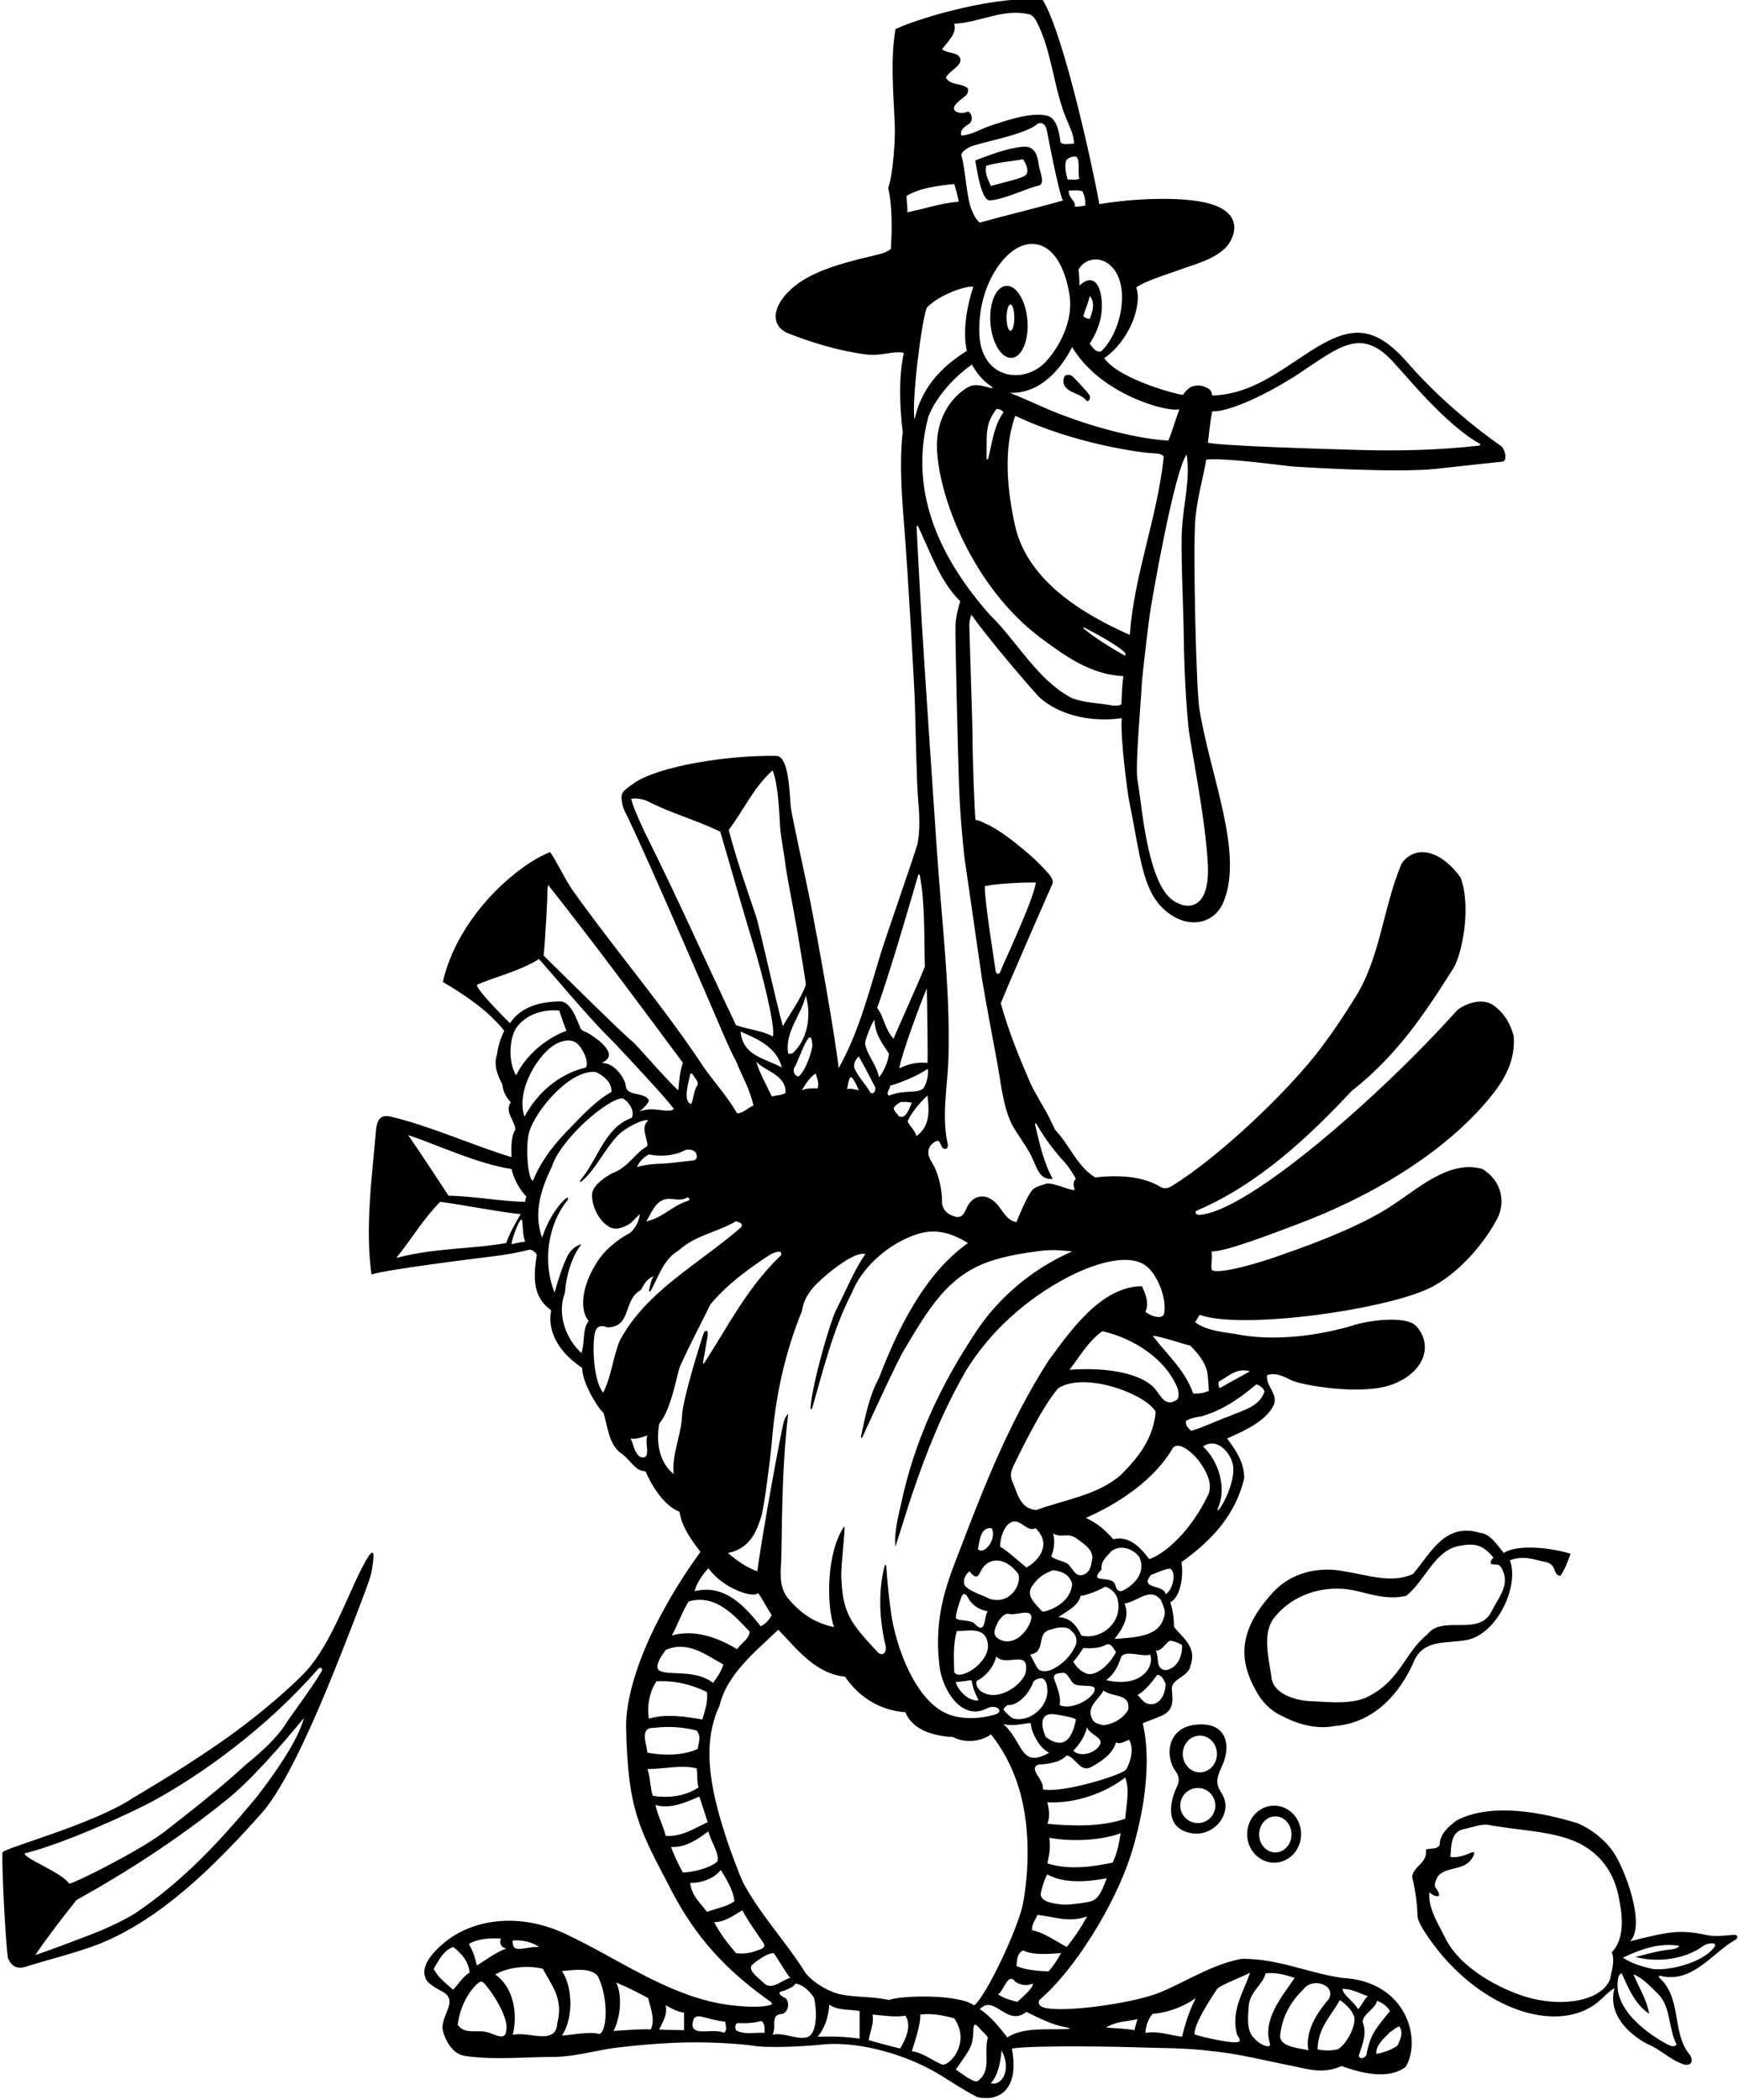 <?xml version="1.0" encoding="UTF-8"?>
<svg xmlns="http://www.w3.org/2000/svg" xmlns:xlink="http://www.w3.org/1999/xlink" width="512pt" height="618pt" viewBox="0 0 512 618" version="1.1">
<g id="surface1">
<path style=" stroke:none;fill-rule:nonzero;fill:rgb(0%,0%,0%);fill-opacity:1;" d="M 395.219 582.152 C 385.441 580.805 376.34 576.422 365.555 576.535 C 356.934 578.16 349.691 582.984 341.812 586.312 C 333.328 589.898 309.426 592.977 306.355 590.391 C 305.879 589.992 305.641 589.453 306.004 588.668 C 316.637 579.625 328.207 560.492 332.809 546.391 C 334.527 541.117 335.816 535.43 336.68 530.129 C 337.773 522.391 338.141 514.512 336.453 507.211 C 338.195 506.449 339.949 505.891 341.848 505.074 C 346.016 503.328 345.191 499.852 345.016 497.184 C 344.809 494.008 350.02 493.594 350.496 490.242 C 352.52 484.848 348.141 481.93 345.668 478.895 C 345.641 476.324 345.328 473.949 344.543 471.59 C 347.957 469.934 348.477 462.488 347.801 459.793 C 356.566 453.613 363.871 445.859 366.34 434.961 C 366.23 430.242 363.871 426.871 361.285 423.391 C 365.16 421.617 372.52 418.672 374.992 413.613 C 376.453 410.242 372.52 407.883 373.082 404.738 C 375.629 403.859 377.953 405.129 380.246 406.262 C 383.062 407.648 400.914 410.914 410.051 407.434 C 419.953 403.648 421.852 395.309 416.789 390.129 C 413.406 387.066 402.449 388.824 399.039 389.906 C 388.477 393.164 374.77 394.961 363.645 392.602 C 359.824 392.039 354.992 391.59 351.848 389.117 C 352.379 388.543 352.746 387.656 353.195 386.984 C 365.562 391.559 409.961 385.309 422.141 378.492 C 431.035 373.516 437.691 364.59 440.785 358.762 C 443.254 354.109 442.371 347.688 436.453 344.062 C 426.902 341.254 417.602 349.746 410.609 354.285 C 399.781 361.859 379.715 368.465 376.633 369.586 C 370.117 371.949 358.488 375.199 356.805 373.797 C 356.352 372.391 357.137 369.895 356.68 368.332 C 360.879 368.527 376.512 362.367 382.223 360.23 C 403.375 352.301 425.578 339.34 439.133 322.492 C 443.152 317.496 446.184 311.98 445.668 304.961 C 444.656 301.254 443.082 298.559 440.273 296.309 C 436.34 292.938 430.469 295.988 428.926 297.434 C 406.656 322.328 367.395 356.773 353.082 357.559 C 352.258 357.605 351.324 356.734 352.633 356.199 C 370.387 348.559 385.105 334.848 397.914 321.141 C 410.836 311.027 419.039 299.117 427.914 284.961 C 430.328 281.172 433.309 267.211 430.051 258.332 C 427.465 254.625 423.195 250.805 418.699 250.805 C 415.891 250.805 413.336 252.73 412.52 254.512 C 407.016 267.77 406.34 282.602 398.477 294.398 C 395.508 299.191 392.414 303.805 389.078 308.238 C 379.492 320.992 358.973 340.562 344.77 349.23 C 343.883 349.641 343.039 349.988 341.848 349.457 C 336.34 345.973 328.926 345.859 322.41 346.535 C 317.129 343.277 314.992 337.098 310.609 332.488 C 309.797 330.797 309.121 329.207 308.254 327.664 C 307.566 326.445 304.156 320.609 303.426 318.926 C 300.062 311.176 297.055 303.883 294.656 295.301 C 297.324 288.613 309.277 261.402 309.77 260.355 C 310.473 258.867 308.852 257.27 307.887 256.215 C 306.051 254.195 303.949 252.191 301.688 250.316 C 298.793 247.91 294.094 244.09 290.16 242.406 C 288.969 241.844 288.066 241.34 287.211 241.352 C 286.957 239.715 286.289 222.484 286.328 215.648 C 286.336 214.484 285.391 185.438 285.391 184.188 C 285.391 183.168 285.508 182.137 286.004 180.918 C 290.723 187.77 304.895 204.289 306.363 205.547 C 312.723 210.996 322.238 212.555 330.273 211.367 C 329.77 217.125 332.023 233.621 332.391 235.434 C 335.852 252.449 336.281 262.172 343.168 268.055 C 349.742 273.668 357.512 272.051 360.234 265.465 C 366.211 250.988 356.391 228.688 353.129 208.703 C 352.156 202.746 351.156 160.016 351.988 152.102 C 352.66 145.656 354.652 138.93 355.105 135.301 C 359.965 134.609 377.195 136.961 379.762 137.219 C 382.727 137.52 411.34 139.219 422.672 138.004 C 428.27 137.402 441.355 135.949 442.41 135.859 C 443.812 135.734 443.32 132.082 441.621 131.027 C 440.996 130.637 426.609 120.777 414.43 106.762 C 404.172 95.07 397.227 96.098 385.727 103.414 C 376.852 109.055 368.648 116.012 356.902 116.422 C 356.805 115.578 356.496 114.824 356.031 114.527 C 354.062 113.258 352.172 113.191 350.484 113.965 C 349.777 114.391 349.062 115.113 348.309 116.211 C 347.293 116.301 329.602 111.816 325.105 105.41 C 332.586 100.254 336.355 89.789 334.543 84.625 C 336.453 82.938 345.098 80.223 347.176 79.461 C 351.977 77.695 357.098 76.477 360.582 73.148 C 363.695 70.176 366.406 62.824 356.148 59.941 C 347.938 57.637 332.828 58.496 323.664 60.09 C 322.051 50.785 313.293 10.156 307.016 0.02 C 294.43 -1.602 271.473 4.926 263.645 8.559 C 262.109 17.691 263.074 27.465 263.441 37 C 263.586 40.719 263.055 50.762 261.512 55.301 C 262.746 61.027 262.633 67.211 262.297 73.277 C 261.324 74.062 260.156 74.512 258.902 74.816 C 251.367 76.672 240.496 78.922 233.984 84.195 C 227.652 89.328 226.48 95.27 231.512 97.883 C 238.477 100.691 246.902 103.277 254.77 104.289 C 259.473 104.977 262.633 103.164 266.117 103.84 C 264.543 111.027 264.879 119.344 265.777 127.211 C 264.66 137.23 265.664 147.871 266.484 158.27 C 267.062 165.594 268.992 197.457 269.348 206.516 C 269.516 210.887 269.828 230.086 270.32 235.387 C 270.703 239.562 270.922 243.793 270.207 248.039 C 269.664 250.535 260.828 275.602 259.07 281.414 C 255.645 292.766 252.551 304.441 246.902 314.398 C 246.199 306.801 240.902 277.031 238.414 264.609 C 237.508 260.07 233.047 239.719 232.82 237.5 C 232.445 233.805 232.352 222.582 228.59 222.488 C 214.559 222.168 193.797 225.508 186.676 230.504 C 183.012 233.074 182.645 233.246 183.219 236.633 C 183.5 238.285 184.418 239.574 185.219 241.367 C 192.465 256.637 208.098 293.156 209.137 295.457 C 210.129 297.652 214.77 309.008 216.68 312.266 C 218.59 316.984 220.723 320.469 221.848 325.41 C 220.16 325.973 218.883 327.73 217.016 327.656 C 214.094 322.602 209.938 318.109 207.016 313.84 C 195.395 296.211 180.664 279.098 168.352 261.676 C 166.617 259.219 163.266 252.379 161.961 250.805 C 152.48 254.414 134.789 269.562 130.387 289.008 C 137.844 293.461 143.871 297.66 148.477 303.391 C 147.395 305.469 146.551 308.207 146.34 310.355 C 145.219 313.613 146.551 316.492 147.914 319.23 C 148.027 320.988 149.012 323.094 150.387 324.398 C 148.477 327.434 151.621 329.793 151.734 332.488 C 150.484 334.188 150.484 337.91 150.609 340.578 C 138.812 336.984 126.902 331.48 115.105 328.672 C 112.141 327.938 111.02 329.484 110.723 332.488 C 109.488 346.648 107.465 361.48 109.375 375.074 C 114.43 373.613 138.316 370.605 144.938 369.801 C 148.773 369.336 152.5 368.719 156.004 367.77 C 157.156 368.109 157.766 368.656 158.047 369.332 C 157.07 375.492 156.617 381.703 162.297 385.637 C 161.223 390.648 163.258 397.176 171.398 402.602 C 171.398 407.32 176.609 415.23 177.66 415.789 C 178.926 419.652 179.121 424.965 182.746 427.656 C 185.441 429.344 186.902 433.051 190.051 433.051 C 191.848 437.211 195.328 443.051 200.051 444.961 C 200.836 449.68 203.574 453.219 206.23 456.758 C 191.551 477.004 184.078 496.535 184.344 508.629 C 184.883 533.086 188.211 538.258 197.77 556.578 C 205.141 570.707 213.859 579.613 225 587.832 C 227.027 589.328 228.832 590.004 225.145 590.461 C 220.578 591.027 213.895 590.098 211.109 589.527 C 195.328 586.301 181.695 576.453 168.141 570.02 C 154.188 562.73 139.605 564.414 130.703 571.855 C 123.945 577.504 124.48 581.043 125.625 582.883 C 126.484 584.27 130.004 586.035 130.387 586.254 C 132.246 587.312 132.527 588.609 132.227 590.074 C 131.809 592.082 130.289 594.402 130.27 596.828 C 130.258 597.879 132.016 604.203 136.68 605.074 C 145.105 606.422 154.629 605.371 163.645 605.41 C 168.898 605.215 173.777 603.973 178.91 603.066 C 180.926 602.711 191.699 601.363 201.891 601.148 C 211.301 600.945 220.195 601.848 221.484 602.074 C 226.398 602.938 237.566 602.242 242.059 601.766 C 251.531 600.762 264.434 603.902 274.449 609.355 C 277.93 611.25 283.77 615.297 287.688 617.207 C 293.254 618.602 300.363 615.895 297.914 602.938 C 304.629 601.887 331.039 602.453 333.07 602.535 C 341.094 602.859 349.285 602.648 356.902 603.727 C 364.543 604.398 373.082 606.648 380.723 608.105 C 386.512 609.398 389.938 610.242 394.992 608.105 C 400.723 610.129 408.699 612.266 413.867 608.332 C 418.566 600.613 414.488 583.168 395.219 582.152 Z M 356.938 121.035 C 361.305 121.441 372.914 116.312 383.148 109.484 C 394.461 101.941 400.781 96.527 409.883 106.184 C 413.672 110.211 425.414 124.777 435.441 130.469 C 436.23 130.82 435.809 131.121 435.105 131.191 C 423.574 132.508 411.836 132.762 400.062 132.434 C 390.727 132.172 360.566 131.324 355.621 130.312 C 356.016 127.449 356.301 123.727 356.938 121.035 Z M 150.949 571.141 C 153.531 570.918 156.734 571.547 158.699 573.051 C 155.828 572.922 153.676 573.91 152.059 573.531 C 151.324 573.359 150.879 572.723 150.949 571.141 Z M 147.465 570.578 C 146.902 572.379 147.801 573.164 149.039 573.5 C 145.008 575.059 141.734 577.883 140.387 578.445 C 139.824 575.973 139.262 574.289 138.027 572.152 C 140.723 570.578 144.516 570.355 147.465 570.578 Z M 127.688 579.457 C 129.262 576.984 130.387 574.176 133.422 573.051 C 135.781 574.738 138.027 577.434 138.254 580.578 C 136.23 581.816 134.992 583.949 133.422 585.637 C 131.285 583.727 128.926 582.039 127.688 579.457 Z M 149.039 597.547 C 148.926 601.027 145.512 598.559 143.039 598.023 C 140.23 597.461 136.68 598.781 134.77 595.973 C 135.324 591.148 137.516 586.859 140.246 584.133 C 141.008 583.371 141.746 582.957 142.309 583.496 C 144.328 585.449 149.93 593.688 149.039 597.547 Z M 164.094 595.41 C 163.926 598.094 162.602 599.039 160.805 599.254 C 157.777 599.617 154.277 598.234 150.949 598.895 C 152.52 592.602 151.172 584.848 145.781 581.141 C 149.602 579.008 155.105 578.332 159.824 579.457 C 162.633 584.738 165.891 588.332 164.094 595.41 Z M 176.566 598.668 C 173.449 597.812 168.141 599.008 165.441 599.117 C 168.699 594.398 168.82 585.078 165.449 580.133 C 169.023 579.836 173.758 579.008 176.004 581.59 C 179.066 587.699 178.926 597.434 176.566 598.668 Z M 191.621 597.32 C 188.195 597.18 184.543 597.527 180.609 597.77 C 182.52 594.398 183.422 587.488 181.398 583.5 C 184.879 584.961 188.027 586.535 190.836 588.105 C 191.512 591.027 192.969 594.289 191.621 597.32 Z M 201.398 597.547 C 199.262 597.434 196.199 597.551 194.094 597.32 C 195.105 595.074 196.566 593.051 196.004 590.242 C 197.676 591.07 199.148 592.055 201.398 592.379 C 201.398 593.727 201.398 595.859 201.398 597.547 Z M 213.195 598.332 C 210.598 597.109 206.414 598.582 204.594 597.406 C 203.82 596.91 203.586 595.934 204.32 594.062 C 204.891 593.453 205.543 593.359 206.25 593.496 C 207.762 593.789 210.035 594.582 213.531 595.074 C 213.645 596.309 214.207 597.32 213.195 598.332 Z M 225.105 598.332 C 222.633 598.105 219.039 599.008 216.68 597.547 C 216.309 596.305 216.562 595.715 217.145 595.453 C 219.586 595.566 222.324 595.426 224.121 594.816 C 225.273 595.566 225.105 596.914 225.105 598.332 Z M 308.699 580.242 C 305.328 580.129 301.961 579.793 299.262 578.668 C 299.5 577.027 299.262 575.188 301.172 574.062 C 304.43 575.523 308.352 575.129 312.41 574.848 C 311.512 576.535 310.051 578.781 308.699 580.242 Z M 288.77 462.43 C 290.781 458.25 295.934 457.996 299.824 463.277 C 300.852 466.352 297.375 472.449 291.398 470.578 C 288.969 469.371 285.367 468.336 284.082 466.664 C 283.469 465.863 283.77 463.754 285.441 462.488 C 287.438 465.027 288.031 463.961 288.77 462.43 Z M 287.914 455.973 C 288.406 453.711 288.59 449.344 291.961 449.793 C 293.633 452.809 289.816 457.875 287.914 455.973 Z M 340.273 415.523 C 339.488 423.5 335.328 428.781 329.938 434.176 C 323.195 440.02 313.645 441.367 305.219 444.398 C 300.16 444.285 299.488 439.008 297.914 435.746 C 297.316 433.949 297.805 432.602 298.473 431.285 C 299.059 430.141 306.68 413.949 311.621 408.559 C 319.523 403.621 337.301 410.273 340.273 415.523 Z M 314.879 403.164 C 318.141 398.895 320.387 394.848 324.543 391.816 C 333.645 393.84 343.195 399.906 346.68 408.559 C 347.113 409.961 347.184 411.367 346.453 412.039 C 343.254 414.098 342.016 411.297 340.289 409.07 C 336.473 404.148 325.781 402.352 314.879 403.164 Z M 327.238 456.535 C 329.938 454.512 333.531 455.859 335.328 458.105 C 337.875 463.199 333.098 466.977 330.594 468.141 C 329.684 468.562 328.859 468.367 328.363 466.535 C 327.941 464.785 325.574 464.914 324.137 464.695 C 322.895 464.508 322.344 464.062 324.32 461.93 C 323.98 459.457 326.117 457.883 327.238 456.535 Z M 303.309 477.547 C 301.082 482.742 296.32 484.598 293.309 481.816 C 292.07 480.355 293.422 478.445 293.871 477.32 C 295.219 475.301 296.199 474.711 297.352 475.074 C 298.531 475.32 300.773 474.574 302.242 474.672 C 303.43 474.754 304.113 475.383 303.309 477.547 Z M 304.094 466.535 C 305.668 464.285 307.352 463.164 310.051 462.152 C 312.211 462.422 314.879 463.164 315.668 466.199 C 315.328 470.578 311.398 473.277 307.578 474.285 C 307.352 474.285 307.016 474.285 306.789 474.285 C 304.992 472.039 301.621 469.68 304.094 466.535 Z M 309.684 479.555 C 310.809 479.105 314.094 478.332 315.441 480.02 C 316.789 481.027 317.199 482.715 316.789 484.062 C 315.328 487.434 312.633 490.129 309.262 491.59 C 308.277 491.844 306.734 492.195 305.668 491.254 C 304.879 490.129 304.094 488.445 303.309 486.984 C 308.363 486.199 304.629 480.34 309.684 479.555 Z M 310.418 494.312 C 310.078 493.242 310.352 492.473 312.746 492.379 C 314.656 492.039 315.105 495.523 316.789 495.859 C 318.465 496.445 322.25 495.785 322.32 497.031 C 322.469 499.715 315.301 503.641 311.961 501.816 C 312.562 499.285 310.871 495.754 310.418 494.312 Z M 319.488 492.379 C 317.762 491.633 316.789 490.355 316.004 489.117 C 317.016 487.883 318.141 486.422 318.926 485.074 C 321.059 485.188 323.758 485.188 325.668 484.062 C 327.352 483.5 327.801 485.41 328.59 486.199 C 326.855 489.82 322.27 494 319.488 492.379 Z M 304.297 494.879 C 304.906 494.312 305.684 493.949 306.789 493.949 C 307.996 494.441 308.277 495.848 308.363 497.211 C 308.754 502.047 303.508 506.996 298.395 505.816 C 297.723 505.664 295.777 503.727 295.441 503.164 C 295.664 502.566 296.129 502.156 296.703 501.836 C 299.148 502.098 302.66 499.355 304.297 494.879 Z M 309.934 504.523 C 311.559 504.637 316.34 505.523 316.789 506.086 C 315.637 511.855 313.227 515.148 307.914 511.254 C 306.375 507.918 306.266 504.273 309.934 504.523 Z M 320.051 508.332 C 320.469 509.879 322.777 510.766 323.711 511.926 C 325.477 514.125 319.203 518.191 316.004 515.301 C 317.41 513.824 319.375 511.367 320.051 508.332 Z M 321.621 506.086 C 319.602 502.266 323.66 500.199 324.879 497.547 C 326.383 498.785 328.836 498.812 330.492 499.59 C 331.688 500.148 332.465 501.094 332.184 503.164 C 330.949 505.523 328.027 507.434 324.879 507.77 C 323.758 507.434 322.41 507.434 321.621 506.086 Z M 325.668 494.512 C 328.855 492.195 329.84 488.352 329.996 487.918 C 330.941 485.336 336.375 487.852 338.59 486.984 C 339.992 489.992 336.508 497.016 325.668 494.512 Z M 328.141 482.379 C 330.273 479.68 332.859 475.859 331.059 471.93 C 333.16 471.738 335.336 470.102 337.398 469.5 C 338.973 469.039 340.484 469.18 341.848 471.027 C 342.551 472.953 343.422 474.062 342.633 476.199 C 341.059 481.93 333.645 481.93 328.141 482.379 Z M 325.441 466.984 C 327.129 467.656 328.25 468.559 328.926 470.242 C 331.035 477.547 323.992 482.848 318.363 481.367 C 317.016 478.445 315.105 476.086 311.621 475.973 C 313.309 474.625 317.578 472.828 318.141 469.68 C 319.715 469.68 323.758 467.996 325.441 466.984 Z M 318.926 463.5 C 316.566 464.285 315.891 461.59 314.32 460.242 C 313.082 459.457 310.723 459.117 309.488 458.105 C 310.496 455.859 310.598 453.078 310.051 451.367 C 312.41 452.715 314.094 451.141 316.453 452.488 C 318.477 453.949 321.734 455.746 321.621 458.672 C 321.27 460.383 321.172 462.715 318.926 463.5 Z M 299.32 447.852 C 301.047 448.215 302.773 450.805 304.879 449.793 C 309.801 454.441 305.84 459.414 302.184 461.367 C 299.602 459.23 297.129 456.871 294.43 455.188 C 294.617 451.102 296.609 447.281 299.32 447.852 Z M 285.441 471.027 C 286.859 472.883 288.363 473.727 290.836 474.285 C 290.258 474.969 290.121 476.559 289.809 477.727 C 289.453 479.059 288.863 479.844 287.129 478.105 C 286.098 476.605 282.617 477.273 281.512 476.348 C 281.051 475.961 282.551 471.309 283.039 470.102 C 283.531 468.895 284.207 468.5 285.441 471.027 Z M 281.734 480.02 C 284.402 480.262 290.051 478.332 290.836 483.727 C 291.652 489.27 282.48 495 280.949 492.152 C 280.82 488.121 280.609 483.727 281.734 480.02 Z M 286.004 494.512 C 286.453 496.758 287.129 498.559 288.141 500.469 C 284.473 500.832 281.621 496.535 281.398 495.074 C 282.719 495.004 284.43 494.738 286.004 494.512 Z M 287.602 494.703 C 290.09 493.527 292.621 490.648 293.309 487.547 C 294.852 489.27 297.562 488.477 299.57 488.43 C 301.359 488.391 302.594 488.938 301.961 492.379 C 300.914 495.93 293.492 501.445 288.477 497.547 C 287.422 496.316 287.281 495.43 287.602 494.703 Z M 303.504 507.156 C 303.434 509.609 306.172 514.809 308.926 515.859 C 305.312 517.906 303.406 517.691 301.965 516.348 C 299.992 514.52 298.879 510.594 295.441 507.434 C 298.715 508.246 301.613 507.129 303.504 507.156 Z M 299.688 525.371 C 304.352 539.66 302.18 555.727 301.035 560.957 C 299.531 567.859 290.422 587.477 286.789 590.242 C 281.848 586.648 264.207 587.434 261.734 588.668 C 257.062 587.586 252.324 587.926 247.805 587.066 C 244.039 586.352 239.512 583.582 237.238 580.805 C 231.461 571.535 223.953 563.691 218.887 554.273 C 217.75 552.156 214.539 543.152 214.137 541.926 C 210.043 529.434 205.91 514.523 211.848 502.039 C 213.98 492.828 222.41 486.086 229.148 479.68 C 234.543 485.188 239.938 492.602 248.812 493.5 C 252.746 499.457 259.262 503.5 266.566 503.949 C 268.812 509.566 275.668 511.027 280.609 511.254 C 283.758 513.051 288.812 512.715 291.734 510.469 C 295.262 514.805 297.895 519.871 299.688 525.371 Z M 296.637 583.066 C 297.309 582.27 298.039 582.016 298.926 583.277 C 300.609 584.398 302.297 584.512 304.094 583.84 C 304.32 585.188 300.273 588.445 299.488 589.23 C 297.578 588.668 295.555 588.219 293.871 586.984 C 294.855 586.395 295.688 584.188 296.637 583.066 Z M 314.094 573.051 C 311.059 571.477 307.578 568.895 303.871 568.105 C 303.645 566.422 304.879 565.074 305.441 563.613 C 310.723 564.176 314.656 565.973 320.051 564.062 C 318.027 567.77 316.68 569.68 314.094 573.051 Z M 321.203 559.625 C 320.566 559.828 315.301 560.734 312.746 560.578 C 310.531 560.312 306.711 559.906 306.402 557.711 C 306.32 557.121 307.578 552.602 308.363 551.703 C 313.531 554.512 320.16 553.84 325.891 552.828 C 324.707 555.379 323.965 558.746 321.203 559.625 Z M 327.578 548.219 C 321.734 549.457 314.656 550.469 308.363 548.445 C 308.91 545.707 309.375 544.062 308.926 540.918 C 314.992 542.039 323.871 541.844 329.938 539.57 C 329.488 542.488 328.926 545.523 327.578 548.219 Z M 331.285 535.297 C 324.43 537.77 315.316 537.461 308.352 536.789 C 309.332 534.609 308.688 531.773 308.352 530.469 C 316.438 530.918 325.441 527.77 331.285 523.164 C 332.648 526.676 331.656 531.098 331.285 535.297 Z M 331.414 520.945 C 329.754 522.605 312.633 527.883 307.016 526.648 C 307.348 524.922 305.758 523.199 305.027 521.773 C 304.52 520.785 304.426 519.941 305.668 519.344 C 308.59 519.23 312.07 518.781 314.094 516.648 C 317.016 517.434 318.027 522.039 321.621 519.906 C 324.543 518.219 327.578 516.199 328.59 512.828 C 329.699 513.402 330.68 512.84 332.41 512.039 C 334.352 515.246 332.074 520.281 331.414 520.945 Z M 337.453 501.277 C 336.453 500.844 335.762 499.555 334.879 498.895 C 336.859 497.883 339.039 495.301 340.723 492.938 C 341.961 492.938 342.746 494.512 343.195 495.637 C 343.008 500.137 340.305 502.508 337.453 501.277 Z M 348.027 484.285 C 348.141 487.32 346.762 491 343.195 491.59 C 340.051 491.254 341.398 487.77 340.273 485.859 C 342.105 485.859 343.035 483.77 344.305 482.992 C 344.824 482.676 347.688 483.727 348.027 484.285 Z M 343.195 469.23 C 342.914 467.336 339.867 467.281 338.527 466.441 C 337.727 465.934 337.535 465.145 338.926 463.5 C 340.289 463.102 342.898 461.773 344.367 461.684 C 346.348 462.203 345.648 467.645 343.195 469.23 Z M 355.891 439.566 C 350.934 450.219 343.262 457.262 338.363 458.895 C 336.004 455.746 332.52 451.816 327.801 453.051 C 325.105 450.129 323.422 448.559 319.711 446.758 C 325.148 444.395 338.391 437.789 345.105 426.535 C 346.602 423.746 350.766 427.238 352.859 429.793 C 354.879 432.602 357.016 436.086 355.891 439.566 Z M 363.125 432.152 C 363.281 436.473 360.453 442.465 358.828 444.363 C 358.5 444.746 358.379 444.332 358.531 444.008 C 361.285 438.125 358.863 430.086 354.207 425.746 C 358.48 422.695 362.977 428.18 363.125 432.152 Z M 372.297 409.566 C 370.836 414.062 365.863 415.09 361.848 416.871 C 358.25 418.109 354.543 420.02 350.723 421.141 C 349.938 420.355 349.039 419.793 349.148 418.219 C 350.496 417.434 352.07 417.098 353.758 416.871 C 360.273 414.961 365.219 411.367 369.938 407.434 C 370.949 407.883 371.961 408.445 372.297 409.566 Z M 358.812 406.648 C 361.805 405.066 363.98 402.488 368.027 403.613 C 365.219 405.188 361.848 406.984 359.148 408.559 C 358.59 407.996 358.824 407.297 358.812 406.648 Z M 350.496 396.086 C 352.773 398.438 354.828 400.902 355.441 403.859 C 355.707 405.137 355.891 408.781 355.891 409.344 C 354.543 410.02 352.969 410.242 351.285 410.129 C 349.039 403.5 343.98 399.117 339.375 393.164 C 341.734 393.277 348.73 395.707 350.496 396.086 Z M 304.984 259.777 C 304.137 265.367 294.797 284.906 294.629 285.707 C 294.461 286.508 293.461 287.422 293.082 285.523 C 292.695 282.277 289.949 265.973 289.949 260.805 C 294.262 259.918 303.367 259.637 304.984 259.777 Z M 330.156 207.297 C 329.691 207.641 328.711 207.789 327.578 207.66 C 323.531 206.871 319.488 206.984 315.441 205.41 C 305.219 199.906 299.488 188.781 291.398 180.918 C 277.688 165.41 267.238 145.637 273.309 122.715 C 275.555 116.762 281.242 110.664 286.16 107.293 C 287.227 109.242 289.004 111.871 291.871 113.715 C 292.391 114.047 292.266 114.336 291.703 114.191 C 288.645 113.41 286.801 112.77 284.43 114.285 C 278.824 117.996 275.691 124.473 275.855 131.66 C 276.176 145.793 286.227 172.711 306.566 187.883 C 313.871 193.277 321.191 198.559 330.742 199.008 C 330.258 202.66 330.293 205.258 330.156 207.297 Z M 293.402 120.371 C 294.164 120.285 295.188 120.859 295.441 121.367 C 292.629 125.344 292.16 130.078 291 134.766 C 290.816 135.508 290.449 135.406 290.465 134.68 C 290.59 128.051 289.898 124.844 293.402 120.371 Z M 288.34 98.305 C 288.094 91.953 289.566 85.656 292.516 80.52 C 299.992 67.496 312.039 68.59 314.891 86.844 C 316.102 94.562 311.746 102.355 307.848 106.516 C 301.5 113.289 288.855 111.645 288.34 98.305 Z M 288.477 65.523 C 287.465 64.68 286.762 63.473 286.23 62.141 C 284.543 58.559 284.262 49.711 283.082 45.859 C 282.789 44.934 284.41 43.84 285.531 43.262 C 287.859 42.059 302.41 39.57 305.441 36.422 C 307.578 35.637 308.141 37.699 308.363 39.117 C 309.039 42.828 311.961 57.547 312.969 59.008 C 305.105 61.254 296.453 63.277 288.477 65.523 Z M 331.285 193.051 C 327.355 190.836 322.426 187.801 319.184 185.094 C 318.812 184.781 318.859 184.523 319.445 184.82 C 322.559 186.402 329.379 190.09 331.367 192.266 C 331.367 192.488 331.285 192.828 331.285 193.051 Z M 298.926 155.074 C 296.566 144.512 295.328 132.152 298.926 122.379 C 316.145 130.609 336.031 133.309 339.758 133.426 C 340.887 133.461 342.34 133.629 342.633 134.512 C 340.609 152.938 333.98 168.781 332.633 186.871 C 318.699 180.691 302.746 171.027 298.926 155.074 Z M 349.375 133.727 C 350.496 140.918 348.477 148.109 348.027 155.301 C 347.535 160.594 348.406 179.562 348.465 183.906 C 348.59 193.91 348.906 203.98 349.91 214.023 C 350.426 219.18 354.98 240.859 355.633 254.762 C 356.219 269.098 348.16 267.852 344.285 264.121 C 339.926 259.934 337.547 249.031 336.078 237.895 C 335.695 234.996 335.336 232.152 334.879 229.457 C 334.207 225.188 335.961 205.922 336.191 201.113 C 336.289 199.047 337.883 185.453 338.492 181.031 C 339.059 176.922 345.637 139.004 349.375 133.727 Z M 347.238 120.469 C 346.117 123.391 345.105 127.098 343.98 129.68 C 333.277 129.062 318.602 124.777 307.824 120.152 C 304.355 118.613 300.891 117.027 297.352 115.637 C 306.453 115.859 312.422 108.488 315.668 102.152 C 323.988 116.207 343.863 121.434 347.238 120.469 Z M 318.926 93.051 C 319.602 90.805 320.465 89.07 320.836 87.098 C 322.633 89.117 321.551 92.055 320.836 93.84 C 319.91 93.816 319.488 93.5 318.926 93.051 Z M 327.453 78.637 C 332.848 84.414 330.098 98.02 324.094 103.5 C 322.297 103.613 321.621 102.039 320.836 101.141 C 322.465 98.656 324.008 95.258 324.32 91.848 C 324.891 85.648 322.719 79.484 317.801 84.062 C 317.801 82.68 317.762 80.746 317.52 79.426 C 319.012 76.328 323.863 74.793 327.453 78.637 Z M 319.512 60.523 C 318.531 60.664 317.352 60.918 316.426 60.805 C 316.859 59.105 314.527 58.418 314.656 56.086 C 316.34 56.086 317.129 55.859 318.699 56.309 C 319.375 57.77 319.625 58.84 319.512 60.523 Z M 317.801 52.602 C 316.789 53.051 315.512 52.82 314.32 52.828 C 313.906 51.348 313.316 48.844 313.91 47.211 C 314.668 46.125 316.766 45.812 317.113 46.348 C 318.004 47.707 317.238 50.992 317.801 52.602 Z M 280.949 6.984 C 288.59 6.648 295.555 2.266 303.309 4.289 C 304.32 4.738 304.879 5.746 305.219 6.422 C 309.711 14.961 310.273 26.422 314.094 35.301 C 315.02 37.629 316.117 39.457 316.23 42.266 C 315.16 42.254 313.336 42.758 312.281 41.984 C 311.961 40.691 311.719 35.383 308.699 34.176 C 303.957 32.594 295.008 35.918 291.699 36.977 C 288.82 37.898 286.246 39.66 283.082 39.906 C 282.41 38.445 283.98 37.32 284.992 36.648 C 286.789 35.805 286.117 33.164 284.992 32.828 C 283.758 33.391 282.633 33.391 281.398 32.828 C 279.602 31.367 282.859 29.457 284.094 28.332 C 284.77 27.996 285.105 26.984 284.992 26.086 C 283.422 24.398 280.051 25.301 278.477 22.938 C 278.918 21.676 280.883 20.52 282.004 19.293 C 282.879 18.336 283.238 17.328 281.961 16.199 C 280.609 15.41 278.699 15.523 277.352 14.512 C 279.277 11.93 281.734 9.906 280.949 6.984 Z M 266.902 57.66 C 270.836 55.301 276.23 54.625 280.949 54.176 C 281.594 56.102 282.156 58.629 282.297 59.344 C 277.016 59.793 272.184 61.48 267.129 62.488 C 267.27 61.016 266.902 59.344 266.902 57.66 Z M 269.262 123.5 C 268.32 118.602 271.27 94.652 272.859 90.578 C 275.891 87.211 283.84 84.051 286.566 84.398 C 284.895 89.387 283.277 97.039 284.656 103.277 C 276.902 108.109 271.172 114.398 269.262 123.5 Z M 269.871 155.258 C 269.844 154.602 270.176 154.66 270.348 155.02 C 273.785 162.215 276.832 171.285 282.719 176.957 C 282.129 178.785 281.383 181.73 281.312 184.051 C 281.172 186.086 282.031 222.066 282.367 231.449 C 282.738 241.773 283.926 252.301 284.012 252.863 C 285.27 261.203 288.562 284.48 289.055 287.699 C 289.715 291.973 292.867 308.945 293.266 310.941 C 294.613 317.637 295.051 324.98 297.887 330.887 C 298.738 332.656 303.195 338.781 303.871 340.805 C 305.328 343.613 306.031 347.422 309.965 346.973 C 307.266 342.18 306.102 336.652 304.801 331.23 C 304.641 330.555 304.941 330.41 305.285 331.016 C 307.441 334.809 310.438 338.902 313.586 342.227 C 314.273 342.953 316.637 346.383 316.75 347.102 C 315.934 347.461 315.934 348.867 316.453 350.242 C 314.094 350.242 310.949 348.219 308.141 348.332 C 306.566 349.008 304.543 349.117 303.531 350.805 C 302.297 352.379 299.938 357.996 299.262 359.68 C 296.684 359.301 295.59 357.027 294.078 355.074 C 290.719 350.719 286.508 351.59 284.754 355.254 C 283.809 357.227 283.223 359.246 279.824 357.547 C 278.281 356.797 277.633 355.625 277.352 354.281 C 277.449 349.148 275.871 344.621 274.652 342.609 C 274.031 341.578 273.449 340.562 273.34 339.594 C 273.113 337.547 274.641 336.156 276.004 335.746 C 276.766 335.938 276.883 336.734 277.16 337.254 C 277.801 338.754 279.328 338.266 279.039 336.758 C 277.129 328.332 279.039 319.566 279.262 310.918 C 279.781 290.547 277.113 269.91 275.75 249.008 C 275.34 242.703 272.34 199.055 271.398 183.418 C 270.902 175.199 270.078 159.969 269.871 155.258 Z M 273.082 314.625 C 273.645 315.523 272.746 319.441 271.727 320.465 C 269.516 321.969 266.145 320.637 261.734 322.488 C 260.668 321.758 262.07 320.578 262.07 319.566 C 265.16 318.672 269.938 316.758 273.082 314.625 Z M 264.77 314.398 C 265.441 310.242 270.891 295.578 272.859 290.918 C 272.969 294.285 273.195 308.895 273.082 312.828 C 269.375 312.559 267.48 313.262 264.77 314.398 Z M 265.297 324.367 C 266.32 324.273 267.48 324.285 268.477 324.625 C 267.578 326.422 266.902 329.23 264.77 328.672 C 264.207 327.898 263.16 326.949 263.117 326.211 C 263.09 325.766 264.789 324.414 265.297 324.367 Z M 273.082 322.488 C 273.645 327.32 273.758 331.48 269.824 334.398 C 269.375 332.715 267.863 331.406 267.234 330.102 C 267.688 328.445 270.723 324.438 273.082 322.488 Z M 270.297 257.695 C 270.461 257.137 270.746 257.305 270.812 257.637 C 272.367 265.754 272.055 275.566 272.297 284.512 C 270.723 288.559 264.094 303.164 263.082 305.746 C 260.387 302.73 260.273 299.23 258.25 296.648 C 262.215 285.777 268.746 262.969 270.297 257.695 Z M 257.465 300.129 C 257.578 304.273 259.613 306.871 261.734 310.129 C 261.512 312.488 260.16 315.41 258.812 317.098 C 257.93 312.98 255.121 310.383 254.695 307.012 C 254.715 306.195 256.453 301.367 257.465 300.129 Z M 252.859 310.918 C 254.43 313.727 256.117 316.984 257.688 320.02 C 257.914 321.141 257.227 322.039 256.34 321.703 C 254.84 319.02 252.312 316.562 251.488 314.184 C 251.348 313.137 251.691 312.055 252.859 310.918 Z M 249.965 317.887 C 250.258 316.969 250.711 316.562 251.512 318.219 C 252.07 318.895 252.41 319.906 252.859 320.918 C 251.539 320.637 250.387 320.242 249.375 320.578 C 249.539 320.137 249.68 318.773 249.965 317.887 Z M 254.77 369.117 C 251.285 374.176 248.926 380.242 246.117 385.637 C 244.238 389.633 239.297 406.719 238.637 414.164 C 238.562 415.02 238.984 414.945 239.184 414.266 C 242.504 402.703 245.312 391.195 250.723 380.691 C 253.645 373.297 260.605 366.996 268.188 363.91 C 273.879 361.59 278.676 361.973 284.992 365.859 C 272.07 374.961 264.094 391.703 258.812 405.523 C 256.031 410.594 254.742 416.805 253.547 422.527 C 253.395 423.273 253.645 423.539 253.918 422.949 C 256.055 418.398 263.84 401.207 266.215 397.254 C 273.418 385.258 278.988 375.387 291.672 371.164 C 296.355 369.605 301.43 368.785 306.789 368.109 C 310.273 367.77 312.41 367.996 315.668 368.332 C 304.32 373.277 294.543 381.367 287.688 391.48 C 277.016 407.492 269.266 423.797 265.254 442.848 C 264.961 444.246 263.055 451.184 263.645 455.188 C 264.855 451.473 267.285 443.566 268.488 440.004 C 272.746 427.387 277.598 415.215 284.43 403.391 C 291.277 392.215 301.91 382.391 314.477 375.863 C 320.691 372.633 330.996 368.734 336.754 372.129 C 340.605 374.402 343.617 382.129 342.75 386.59 C 342.383 388.48 338.852 387.496 337.238 386.086 C 338.477 383.277 337.07 380.609 336.23 378.559 C 324.094 378.672 315.105 391.816 308.699 400.469 C 297.578 417.844 290.348 435.914 283.059 454.973 C 279.328 464.723 274.672 475.016 276.625 490.516 C 277.547 497.82 283.395 506.527 290.418 502.883 C 293.434 501.32 295.867 503.809 292.91 504.664 C 288.641 505.898 283.285 506.219 279.004 504.469 C 269.621 500.629 263.766 485.047 262.301 474.426 C 261.684 469.945 261.242 465.422 260.949 461.141 C 260.949 460.383 260.668 460.383 260.387 461.141 C 258.477 468.672 258.98 477.098 260.723 484.285 C 261.227 486.871 259.406 487.699 258.027 485.859 C 250.133 477.449 248.066 474.438 247.691 463.969 C 247.566 460.406 248.926 450.469 248.59 449.23 C 243.32 456.801 243.25 472.25 245.555 478.895 C 239.824 477.656 235.777 474.961 231.848 470.242 C 229.055 466.441 229.98 462.07 230.047 457.926 C 230.277 443.648 230.398 429.953 232.07 416.086 C 231.426 416.676 231.023 417.52 230.754 418.492 C 229.938 421.422 224.43 451.367 222.969 462.488 C 219.797 461.367 216.848 459.258 214.32 457.098 C 220.492 455.848 222.629 451.332 224.184 446.188 C 225.008 443.465 226.891 428.711 227.25 424.289 C 228.355 410.742 231.117 398.141 236.117 385.859 C 236.781 381.215 239.766 378.359 242.852 375.645 C 244.469 374.223 251.734 368.219 254.77 369.117 Z M 240.723 320.355 C 239.109 320.355 237.465 320.242 236.117 320.918 C 237.129 319.008 238.699 316.758 240.16 315.973 C 240.441 317.195 241.285 318.559 240.723 320.355 Z M 239.18 307.785 C 239.211 308.594 237.465 314.961 235.105 316.871 C 233.699 316.492 233.562 315.367 233.758 314.398 C 234.449 313.59 236.004 309.066 237.277 306.73 C 238.242 304.949 239.047 304.434 239.18 307.785 Z M 233.195 310.129 C 232.859 310.129 232.41 310.129 232.07 310.129 C 230.949 303.727 235.891 298.895 237.238 293.051 C 238.926 298.672 237.914 306.086 233.195 310.129 Z M 227.465 226.758 C 229.207 230.609 229.566 241.738 229.672 243.254 C 229.953 247.145 230.883 250.969 231.285 254.848 C 232.484 262.359 234.137 269.984 235.312 277.52 C 235.793 280.578 237.289 288.91 237.25 289.949 C 235.652 294.27 232.332 298.684 230.496 302.039 C 228.477 294.961 223.652 272.77 222.512 269.426 C 219.695 261.156 216.863 253.008 214.543 244.285 C 219.262 237.996 221.734 231.93 227.465 226.758 Z M 231.285 321.703 C 230.051 322.379 228.59 322.379 227.238 322.715 C 225.668 319.344 223.758 316.086 222.633 312.488 C 225.203 315.301 231.512 316.309 231.285 321.703 Z M 190.051 245.41 C 189.516 244.262 186.578 238.191 185.809 235.102 C 187.633 234.82 189.66 235.359 190.273 235.637 C 198.254 239.68 204.094 240.973 212.07 244.793 C 213.195 248.727 220.258 273.051 221.723 277.742 C 224.215 285.734 228.488 302.66 227.52 305.047 C 223.73 303.078 220.609 303.164 216.68 301.703 C 207.465 282.379 199.711 264.738 190.051 245.41 Z M 218.027 303.613 C 223.309 305.859 228.812 308.445 230.16 314.176 C 225.219 311.48 218.699 310.805 218.027 303.613 Z M 203.027 317.059 C 203.18 316.008 203.453 315.27 204.32 316.871 C 204.84 317.617 205.441 317.996 205.441 319.23 C 204.207 320.918 204.344 322.898 203.531 324.961 C 200.836 324.285 202.926 317.777 203.027 317.059 Z M 205.105 340.02 C 205.348 341.219 204.652 341.488 203.789 341.586 C 203.031 341.664 197.039 342.422 195.426 342.461 C 192.605 342.527 189.863 342.785 187.578 343.5 C 188.195 341.703 189.879 340.367 191.062 339.793 C 194.656 340.469 198.59 340.242 201.848 338.445 C 203.195 338.219 204.879 338.445 205.105 340.02 Z M 202.41 353.5 C 198.141 354.738 194.77 358.672 190.273 359.457 C 191.621 357.434 192.969 353.277 196.23 352.938 C 198.141 352.602 200.496 353.727 202.41 352.379 C 203.082 352.715 203.293 353.148 202.41 353.5 Z M 161.156 263.262 C 161.113 262.289 161.195 261.277 161.398 260.469 C 175.555 278.445 186.902 293.727 201.062 312.828 C 200.16 315.301 199.992 317.969 199.711 320.918 C 197.016 318.672 187.359 307.484 186.43 306.746 C 183.488 304.422 165.891 286.984 160.051 281.254 C 160.613 275.973 161.184 263.91 161.156 263.262 Z M 140.387 289.906 C 144.207 287.996 153.082 285.875 158.699 282.266 C 160.836 284.625 173.957 300.168 178.816 304.871 C 181.395 307.363 192.746 319.68 195.668 323.051 C 196.41 323.867 197.465 325.199 198.402 326.34 C 197.816 327.238 195.172 326.809 194.152 326.684 C 192.234 326.445 190.418 326.363 188.363 327.098 C 189.738 325.902 190.723 324.961 191.062 323.84 C 190.285 322.402 188.402 322.242 186.801 321.852 C 185.473 321.523 184.34 321.035 184.219 319.516 C 184.07 317.688 181.195 312.828 177.129 312.828 C 182.859 310.469 175.555 305.535 173.309 304.176 C 172.52 303.613 171.254 303.551 170.836 302.488 C 169.711 299.793 168.039 294.863 164.992 294.738 C 159.262 294.793 153.422 296.199 150.16 301.141 C 146.902 297.996 140.441 291.281 140.387 289.906 Z M 172.52 314.176 C 164.543 316.086 158.141 321.703 154.43 328.672 C 151.703 320.918 158.738 309.586 164.066 307.074 C 166.094 306.117 168.18 305.836 169.812 307.039 C 171.246 308.098 173.543 312.336 172.52 314.176 Z M 151.512 303.391 C 153.758 299.008 159.602 296.871 164.656 297.434 C 165.328 299.457 166.004 301.48 166.789 303.391 C 160.383 305.703 154.438 311.145 151.961 316.535 C 149.824 312.938 149.824 307.098 151.512 303.391 Z M 116.68 370.242 C 121.172 364.738 124.32 359.117 129.602 353.727 C 137.129 354.738 149.504 357.152 153.309 357.32 C 151.734 360.02 149.938 363.164 149.039 365.859 C 138.125 367.758 128.434 367.195 116.68 370.242 Z M 150.609 366.199 C 150.547 365.359 151.926 361.359 152.871 359.68 C 153.371 358.789 153.691 358.527 153.816 359.812 C 153.863 360.324 153.98 364.398 154.656 365.41 C 153.309 365.637 151.961 365.859 150.609 366.199 Z M 154.656 353.727 C 147.238 353.613 139.488 352.039 132.07 351.93 C 127.688 345.301 124.32 340.129 120.16 334.062 C 129.066 337.066 140.934 342.688 150.609 344.062 C 151.062 346.309 152.746 350.02 154.992 352.152 C 154.77 352.73 154.629 353.078 154.656 353.727 Z M 156.902 347.547 C 155.375 347.164 154.676 337.398 155.754 333.398 C 157.473 327.012 167.855 314.633 175.441 315.523 C 177.312 316.492 180.051 318.109 180.051 321.367 C 175.414 323.867 170.555 329.223 168.098 331.719 C 163.598 336.297 159.594 341.004 156.902 347.547 Z M 171.172 398.219 C 166.68 394.176 163.871 386.758 166.34 380.469 C 166.68 375.301 168.363 369.906 171.172 366.199 C 169.348 366.758 168.199 367.82 167.387 369.148 C 165.742 371.82 163.422 379.68 163.309 380.469 C 159.602 371.48 161.367 360.219 167.102 353.254 C 167.438 352.691 167.27 352.098 166.34 352.938 C 163.082 356.086 160.949 360.242 159.602 364.285 C 156.902 356.758 159.488 349.566 162.52 343.277 C 165.164 335.094 179.203 323.105 183.309 323.277 C 185.035 324.078 187.016 326.984 186.004 329.008 C 178.141 331.816 176.23 340.805 171.172 346.984 C 170.469 347.828 170.57 348.305 171.691 347.32 C 175.676 343.645 178.059 338.195 181.922 334.172 C 184.113 331.887 189.699 329.109 190.836 329.793 C 188.477 331.93 190.652 334.75 190.609 337.32 C 186.68 339.566 185.176 343.527 180.051 345.41 C 178.141 346.535 175.219 348.332 174.43 350.805 C 173.801 353.641 175.781 359.008 179.262 361.027 C 181.398 362.379 183.871 361.141 185.668 360.02 C 186.566 359.117 187.578 358.109 188.363 357.32 C 188.254 359.457 186.902 361.703 185.441 362.938 C 183.645 363.84 181.961 364.961 180.273 366.422 C 178.48 367.871 176.918 369.676 175.641 371.699 C 170.766 379.41 170.922 386.086 173.309 388.781 C 171.398 391.254 172.254 395.285 171.172 398.219 Z M 190.512 427.742 C 190.363 429.352 188.602 429.316 187.652 428.047 C 186.621 426.66 186.438 424.926 185.668 423.391 C 187.016 423.727 189.109 423.023 190.609 422.488 C 190.059 423.941 190.652 426.238 190.512 427.742 Z M 182.52 394.512 C 180.496 399.23 180.051 405.074 177.578 409.906 C 174.367 405.859 174.461 394.602 175.215 392.035 C 175.633 390.617 176.59 389.789 178.926 390.691 C 186.117 390.469 183.309 382.602 188.699 379.68 C 189.602 377.883 190.652 376.254 192.41 375.637 C 191.715 376.676 191.492 378.102 191.16 379.52 C 190.953 380.395 191.402 380.324 191.895 379.379 C 193.996 375.371 195.531 370.562 199.711 368.109 C 204.77 363.5 211.172 362.715 216.68 359.457 C 217.238 359.566 219.262 360.129 218.027 361.367 C 205.441 372.266 190.273 380.02 182.52 394.512 Z M 200.836 416.086 C 200.723 422.379 197.688 427.883 198.363 433.84 C 194.207 430.578 193.082 424.848 194.094 419.008 C 197.801 414.738 199.43 403.641 200.273 402.039 C 203.195 395.523 206.23 389.906 209.148 383.949 C 213.871 378.219 219.938 373.727 226.453 369.457 C 227.73 368.672 230.539 367.547 229.938 369.457 C 220.172 378.781 214.586 389.93 207.32 401.223 C 207.145 401.496 206.879 401.387 206.977 400.898 C 207.449 398.562 208.176 394.137 208.336 393.215 C 208.629 391.156 207.438 391.297 207.016 392.828 C 205.781 396.758 201.609 409.82 200.836 416.086 Z M 208.59 461.59 C 212.688 467.363 221.574 470.516 223.195 468.895 C 224.543 470.578 225.891 473.5 227.238 475.41 C 226.34 476.871 225.527 477.848 223.98 478.672 C 219.602 473.164 213.531 466.086 204.543 468.332 C 204.879 466.309 206.902 463.277 208.59 461.59 Z M 202.746 471.367 C 210.723 469.008 216.34 475.637 220.723 480.242 C 220.57 482.434 218.254 483.559 217.016 485.41 C 211.512 482.039 204.543 479.457 197.801 481.367 C 199.602 478.105 200.836 474.398 202.746 471.367 Z M 196.004 485.637 C 202.41 482.715 208.027 487.211 212.969 489.906 C 212.297 492.152 211.172 493.613 209.938 495.301 C 204.559 491.211 197.113 493.316 194.062 491.695 C 193.098 490.801 193.414 489.051 196.004 485.637 Z M 193.309 494.848 C 199.039 494.625 203.309 495.746 208.141 497.996 C 208.477 501.027 207.578 503.277 206.789 506.086 C 202.184 505.301 196.004 504.285 191.062 505.859 C 190.387 502.266 191.285 497.656 193.309 494.848 Z M 190.02 509.867 C 190.301 509.047 190.988 508.52 192.41 508.559 C 197.016 507.996 201.172 508.332 205.105 509.344 C 206.594 511.227 205.648 512.785 205.441 514.738 C 201.172 516.758 195.328 516.758 190.609 515.859 C 190.453 514.105 189.48 511.445 190.02 509.867 Z M 190.609 520.691 C 195.578 520.652 200.555 519.371 205.105 520.469 C 205.43 522.246 205.105 524.289 205.668 526.086 C 202.07 528.559 197.016 529.344 192.184 528.559 C 191.352 525.832 191.512 523.164 190.609 520.691 Z M 196.004 540.355 C 195.219 537.211 193.664 534.402 192.969 531.254 C 197.465 532.602 202.184 530.355 205.891 528.781 C 206.789 531.254 207.578 534.062 208.363 536.309 C 204.43 538.105 200.723 540.691 196.004 540.355 Z M 197.578 543.613 C 201.961 543.84 205.328 541.367 208.59 539.008 C 209.008 541.531 211.758 545.25 211.277 547.668 C 211.113 548.48 206.734 550.832 201.062 551.141 C 199.938 549.117 198.477 546.199 197.578 543.613 Z M 203.195 554.176 C 206.453 554.289 210.496 552.828 212.184 550.355 C 213.758 552.828 215.891 556.309 216.23 559.57 C 213.98 561.254 210.836 561.703 208.141 562.715 C 206.102 559.961 203.645 557.996 203.195 554.176 Z M 216.68 574.848 C 214.094 571.816 212.184 569.344 210.273 565.746 C 213.617 565.719 216.004 563.613 218.59 562.266 C 219.711 564.625 223.953 570.719 224.668 571.699 C 225.332 572.609 225.293 573.414 222.969 574.062 C 221.062 574.848 218.699 575.188 216.68 574.848 Z M 225.328 584.062 C 223.73 582.434 220.566 580.465 221.172 578.633 C 221.285 578.281 225.484 574.848 227.801 574.848 C 229.488 577.207 230.949 580.02 232.633 582.152 C 230.16 582.828 227.688 585.523 225.328 584.062 Z M 238.113 599.383 C 235.324 600.832 230.668 597.969 227.465 598.895 C 228.293 596.969 227.695 595.223 228.188 593.938 C 228.445 593.258 229.062 592.793 230.496 592.715 C 232.41 591.816 232.367 589.035 231.285 588.105 C 229.816 587.445 228.363 586.309 230.723 585.973 C 231.961 585.41 233.531 584.961 234.207 583.84 C 236.453 584.062 238.477 586.199 239.602 587.883 C 240.562 591.25 240.629 598.078 238.113 599.383 Z M 253.082 600.02 C 248.66 599.426 245.668 599.344 240.723 599.457 C 242.828 596.969 243.926 593.727 244.164 590.02 C 246.523 591.816 250.609 591.367 253.082 591.926 C 253.082 594.625 253.082 597.32 253.082 600.02 Z M 264.992 602.938 C 261.961 602.152 258.812 601.367 255.777 600.469 C 256.117 597.996 257.352 595.746 256.902 592.938 C 260.457 593.25 263.398 593.762 266.566 593.277 C 268.59 596.199 266.453 600.691 264.992 602.938 Z M 277.129 607.547 C 274.43 606.422 271.734 604.176 268.477 603.727 C 269.297 601.062 271.129 595.637 270.949 592.938 C 274.219 592.547 277.238 593.039 280.949 594.062 C 286.094 601.461 279.062 608.762 277.129 607.547 Z M 287.688 612.602 C 286.16 612.77 282.969 610.129 281.398 609.117 C 285.664 603.059 286.449 602.379 286.586 597.461 C 286.629 595.984 286.844 595.047 288.699 597.32 C 289.457 598.168 290.414 598.922 290.863 599.707 C 289.516 604.203 292.184 609.68 287.688 612.602 Z M 291.734 613.164 C 293.871 610.691 294.543 607.207 294.879 603.5 C 297.992 609.242 294.895 614.094 291.734 613.164 Z M 313.824 597.219 C 307.773 597.441 301.211 596.645 296.566 599.68 C 294.445 596.828 291.512 593.277 288.477 591.367 C 290.078 589.641 291.598 589.965 293.18 590.805 C 295.812 592.207 298.602 595.031 302.184 592.152 C 305.668 593.855 309.738 595.965 313.762 596.672 C 315.312 596.945 315.387 597.16 313.824 597.219 Z M 333.98 597.547 C 331.035 596.984 328.434 597.012 325.668 596.758 C 328.477 594.961 331.398 595.074 334.879 594.289 C 334.543 595.41 334.32 596.422 333.98 597.547 Z M 337.238 598.332 C 337.238 596.535 338.141 594.062 339.375 592.715 C 344.094 592.379 348.699 590.469 352.07 588.105 C 350.273 591.477 348.938 595.707 348.027 599.457 C 344.77 599.117 340.949 597.656 337.238 598.332 Z M 362.297 601.027 C 358.762 600.676 352.406 599.137 351.738 598.758 C 351.258 595.637 358.227 585.621 358.449 585.262 C 360.176 583.84 366.004 581.816 368.027 580.578 C 366.23 586.309 362.297 591.59 364.207 598.895 C 366.074 601.324 364.391 601.184 362.297 601.027 Z M 369.375 600.02 C 366.789 597.77 367.465 593.277 367.688 590.02 C 368.25 585.973 371.762 584.188 372.633 580.805 C 375.777 580.469 378.477 581.254 381.172 582.152 C 377.578 587.547 371.512 594.289 373.98 601.816 C 373.758 603.051 370.641 601.605 369.375 600.02 Z M 376.902 599.117 C 377.465 593.5 380.051 589.117 383.645 585.637 C 386.352 581.75 393.352 584.25 391.312 588.23 C 389.129 590.938 384.031 596.891 385.219 603.5 C 383.891 602.887 376.656 602.801 376.902 599.117 Z M 393.871 603.164 C 392.07 603.613 389.488 603.613 387.914 603.164 C 388.055 596.406 392.48 592.758 394.43 588.668 C 396.23 589.906 397.801 591.254 398.699 593.5 C 399.367 595.77 396.805 601.438 393.871 603.164 Z M 395.219 585.41 C 398.027 585.297 400.484 586.789 402.746 587.547 C 401.621 588.332 400.949 590.355 399.824 591.367 C 398.59 589.008 395.668 587.547 395.219 585.41 Z M 400.051 605.074 C 400.949 602.039 402.633 598.781 401.172 595.074 C 401.398 592.602 404.77 591.477 405.441 588.895 C 407.129 589.57 408.25 590.355 409.262 591.926 C 404.098 597.992 403.504 599.496 402.41 604.105 C 402.602 605.5 400.352 606.5 400.051 605.074 Z M 411.398 602.152 C 409.488 603.391 407.238 604.176 405.219 604.512 C 404.992 602.039 407.465 599.906 409.262 598.105 C 410.387 597.434 410.723 596.871 411.961 596.422 C 413.422 598.332 412.07 600.691 411.398 602.152 "/>
<path style=" stroke:none;fill-rule:nonzero;fill:rgb(0%,0%,0%);fill-opacity:1;" d="M 301.398 43.164 C 296.23 43.613 291.512 45.637 287.129 47.211 C 287.688 50.129 288.828 58.77 291.398 59.008 C 295.891 58.672 303.152 55.047 305.914 54.605 C 307.523 53.918 306.551 51.652 305.98 49.301 C 305.605 47.75 305.68 42.969 301.398 43.164 Z M 301.711 51.758 C 300.352 52.648 293.891 54.105 291.734 54.738 C 290.949 52.828 289.824 51.027 290.387 48.781 C 293.758 47.77 297.578 47.547 301.172 46.871 C 301.512 47.211 303.574 50.551 301.711 51.758 "/>
<path style=" stroke:none;fill-rule:nonzero;fill:rgb(0%,0%,0%);fill-opacity:1;" d="M 315.906 110.902 C 315.324 110.355 314.625 110.082 313.531 110.578 C 312.211 113.191 314.023 114.641 315.938 115.504 C 317.391 116.164 319.078 116.746 320.051 118.109 C 320.836 117.996 321.059 117.055 320.836 116.422 C 320.16 115.301 316.645 111.59 315.906 110.902 "/>
<path style=" stroke:none;fill-rule:nonzero;fill:rgb(0%,0%,0%);fill-opacity:1;" d="M 435.668 451.141 C 425.328 447.996 421.172 457.32 416.004 463.277 C 409.602 466.199 402.52 463.5 395.777 462.488 C 389.879 461.262 381.039 461.906 374.789 468.684 C 363.949 480.434 365.113 489.281 369.797 497.664 C 371.566 500.84 373.883 503.422 377.465 505.074 C 381.961 507.434 387.578 509.117 393.082 507.996 C 404.656 507.098 412.297 498.219 416.23 489.117 C 419.102 482.316 425.73 483.848 431.805 482.703 C 440.848 481.004 447.41 466.688 444.543 459.23 C 448.867 457.645 451.621 459.117 455.328 459.793 C 458.488 460.734 457.129 463.5 459.375 463.84 C 460.668 462.066 461.512 459.793 462.41 457.32 C 456.934 455.555 446.688 454.402 442.746 457.098 C 440.609 454.512 438.699 451.367 435.668 451.141 Z M 439.148 474.285 C 435.441 481.816 424.656 475.188 420.273 481.027 C 413.867 486.086 412.422 494.09 403.645 498.895 C 398.59 501.93 391.512 500.918 385.555 500.691 C 381.875 500.48 374.516 498.797 374.289 493.18 C 373.391 487.336 371.512 480.129 375.555 475.637 C 380.609 469.566 389.488 466.199 398.699 468.109 C 403.422 469.117 408.363 471.027 414.094 469.68 C 419.664 465.023 422.488 456.363 429.496 455.027 C 434.051 454.16 436.402 454.473 439.711 458.445 C 439.375 458.781 438.699 459.457 438.926 460.242 C 440.16 460.918 441.355 459.609 442.41 462.152 C 444.543 466.758 441.059 470.355 439.148 474.285 "/>
<path style=" stroke:none;fill-rule:nonzero;fill:rgb(0%,0%,0%);fill-opacity:1;" d="M 106.48 461.629 C 102.402 469.535 97.348 483.953 90.133 491.863 C 86.355 495.914 77.586 503.738 67.922 510.691 C 56.199 519.133 43.355 526.656 38.984 529.281 C 27.453 536.926 1.848 543.727 0.723 545.188 C 0.5 550.242 1.621 570.918 2.297 576.199 C 3.195 578.559 4.883 579.68 7.465 578.895 C 14.207 576.758 22.184 574.848 28.926 572.266 C 47.465 564.961 63.531 548.781 76.68 534.062 C 85.695 524.289 96.926 495.867 103.301 479.426 C 105.43 473.941 109.02 464.738 109.355 462.844 C 110.566 455.996 110.113 454.586 106.48 461.629 Z M 75.668 528.781 C 64.656 542.039 54.094 553.5 39.598 563.277 C 36.973 564.852 33.977 566.328 30.809 567.727 C 26.523 569.617 11.734 575.074 10.387 575.41 C 13.98 570.129 18.477 564.289 22.52 559.23 C 37.914 550.691 52.52 541.141 66.23 530.129 C 73.449 524.496 82.746 513.84 89.488 505.637 C 87.703 512.488 80.539 522.461 75.668 528.781 Z M 94.73 491.844 C 91.684 497.023 85.453 505.262 84.527 506.766 C 81.508 511.66 76.805 515.777 72.41 519.344 C 64.992 526.199 56.789 532.602 48.141 539.344 C 41.172 544.625 22.07 554.289 20.387 554.398 C 18.027 551.027 7.238 547.098 7.238 545.523 C 19.094 542.547 38.789 533.547 45.617 529.785 C 59.406 522.188 78.254 508.824 93.66 491.223 C 94.242 490.559 95.207 491.035 94.73 491.844 "/>
<path style=" stroke:none;fill-rule:nonzero;fill:rgb(0%,0%,0%);fill-opacity:1;" d="M 351.34 507.73 C 344.512 508.766 342.801 515.48 345.668 520.691 C 347.184 522.602 347.418 523.957 346.555 525.762 C 343.984 531.129 343.148 538.66 351.406 539.648 C 357.512 540.379 363.406 533.508 359.602 527.656 C 357.445 524.555 358.684 522.273 359.832 519.727 C 362.715 513.336 360.918 506.281 351.34 507.73 Z M 352.66 536.582 C 349.809 536.582 347.496 534.27 347.496 531.418 C 347.496 528.566 349.809 526.254 352.66 526.254 C 355.516 526.254 357.824 528.566 357.824 531.418 C 357.824 534.27 355.516 536.582 352.66 536.582 Z M 353.27 521.645 C 350.492 521.645 348.238 519.227 348.238 516.242 C 348.238 513.258 350.492 510.836 353.27 510.836 C 356.047 510.836 358.301 513.258 358.301 516.242 C 358.301 519.227 356.047 521.645 353.27 521.645 "/>
<path style=" stroke:none;fill-rule:nonzero;fill:rgb(0%,0%,0%);fill-opacity:1;" d="M 510.609 569.457 C 508.137 569.641 505.141 570.121 502.594 569.562 C 494.281 567.734 490.863 568.668 479.938 571.367 C 484.648 566.652 478.441 550.105 474.977 545.062 C 472.445 541.379 468.465 538.328 464.543 536.648 C 454.77 533.629 439.488 530.355 428.926 535.746 C 426.453 537.656 423.867 539.793 423.867 543.051 C 422.969 544.512 421.059 543.84 419.824 544.398 C 420.387 548.445 416.004 549.23 415.777 552.488 C 416.68 556.199 417.238 560.02 417.352 564.062 C 417.551 566.844 423.391 574.172 425.078 576.09 C 440.5 593.637 460.758 598.008 471.023 588.785 C 472.492 587.465 473.957 585.91 475.328 585.188 C 473.195 593.391 480.262 599.078 484.992 601.59 C 488.926 603.164 491.398 606.086 495.555 607.547 C 498.309 608.418 498.73 606.098 497.129 604.289 C 492.297 597.996 495.105 587.996 488.59 582.152 C 488.195 581.66 488.477 581.379 489.039 581.59 C 498.363 583.727 504.094 574.848 510.609 571.141 C 512 570.426 511.648 569.441 510.609 569.457 Z M 473.98 582.715 C 471.074 589.402 458.637 590.945 448.145 587.367 C 439.34 584.367 429.043 578.219 425.219 569.793 C 423.309 565.973 420.387 561.477 420.836 556.871 C 421.285 557.77 425.328 559.57 422.969 555.973 C 421.848 554.961 422.859 553.277 423.309 552.266 C 425.891 549.23 430.949 550.691 433.309 547.098 C 433.84 546.199 434.684 544.934 433.309 545.188 C 431.398 546.086 429.148 546.871 427.016 546.535 C 427.352 543.5 427.016 539.457 430.609 538.445 C 433.082 537.996 435.879 536.789 438.141 537.098 C 445.758 538.566 454.805 538.766 462.141 541.355 C 470.004 544.133 474.879 550.105 476.473 557.824 C 477.379 562.219 478.926 570.012 474.543 574.625 C 475.555 576.957 474.5 580.117 473.98 582.715 Z M 488.59 587.32 C 491.961 591.254 491.285 597.32 493.645 601.816 C 492.969 602.406 492.297 602.348 491.609 602.039 C 489.078 600.898 475.473 593.289 476.258 583.488 C 476.398 582.434 476.398 581.168 477.465 580.805 C 479.277 584.75 481.285 589.906 485.555 592.715 C 484.77 588.332 482.633 585.25 480.949 581.141 C 483.531 581.926 486.902 585.637 488.59 587.32 Z M 504.77 573.051 C 501.059 578.105 490.09 580.258 486.34 579.457 C 483.309 578.781 480.387 577.883 477.801 576.199 C 482.859 573.84 488.25 571.703 494.43 572.715 C 493.867 573.5 492.969 573.656 491.512 573.84 C 488.027 574.176 484.879 575.188 481.512 575.973 C 488.027 577.77 496.23 576.648 501.512 572.715 C 502.52 571.969 505.852 571.375 504.77 573.051 "/>
<path style=" stroke:none;fill-rule:nonzero;fill:rgb(0%,0%,0%);fill-opacity:1;" d="M 302.496 94.305 C 302.035 88.453 299.227 83.902 296.219 84.141 C 293.211 84.379 291.145 89.312 291.605 95.16 C 292.066 101.012 294.879 105.562 297.887 105.328 C 300.895 105.09 302.957 100.156 302.496 94.305 Z M 297.5 97.371 C 296.867 97.371 296.359 95.637 296.359 93.496 C 296.359 91.359 296.867 89.625 297.5 89.625 C 298.129 89.625 298.641 91.359 298.641 93.496 C 298.641 95.637 298.129 97.371 297.5 97.371 "/>
<path style=" stroke:none;fill-rule:nonzero;fill:rgb(0%,0%,0%);fill-opacity:1;" d="M 367.188 539.844 C 367.188 544.477 370.746 548.234 375.133 548.234 C 379.52 548.234 383.078 544.477 383.078 539.844 C 383.078 535.207 379.52 531.449 375.133 531.449 C 370.746 531.449 367.188 535.207 367.188 539.844 Z M 380.25 539.918 C 380.25 542.848 378.117 545.223 375.488 545.223 C 372.855 545.223 370.723 542.848 370.723 539.918 C 370.723 536.984 372.855 534.609 375.488 534.609 C 378.117 534.609 380.25 536.984 380.25 539.918 "/>
</g>
</svg>
